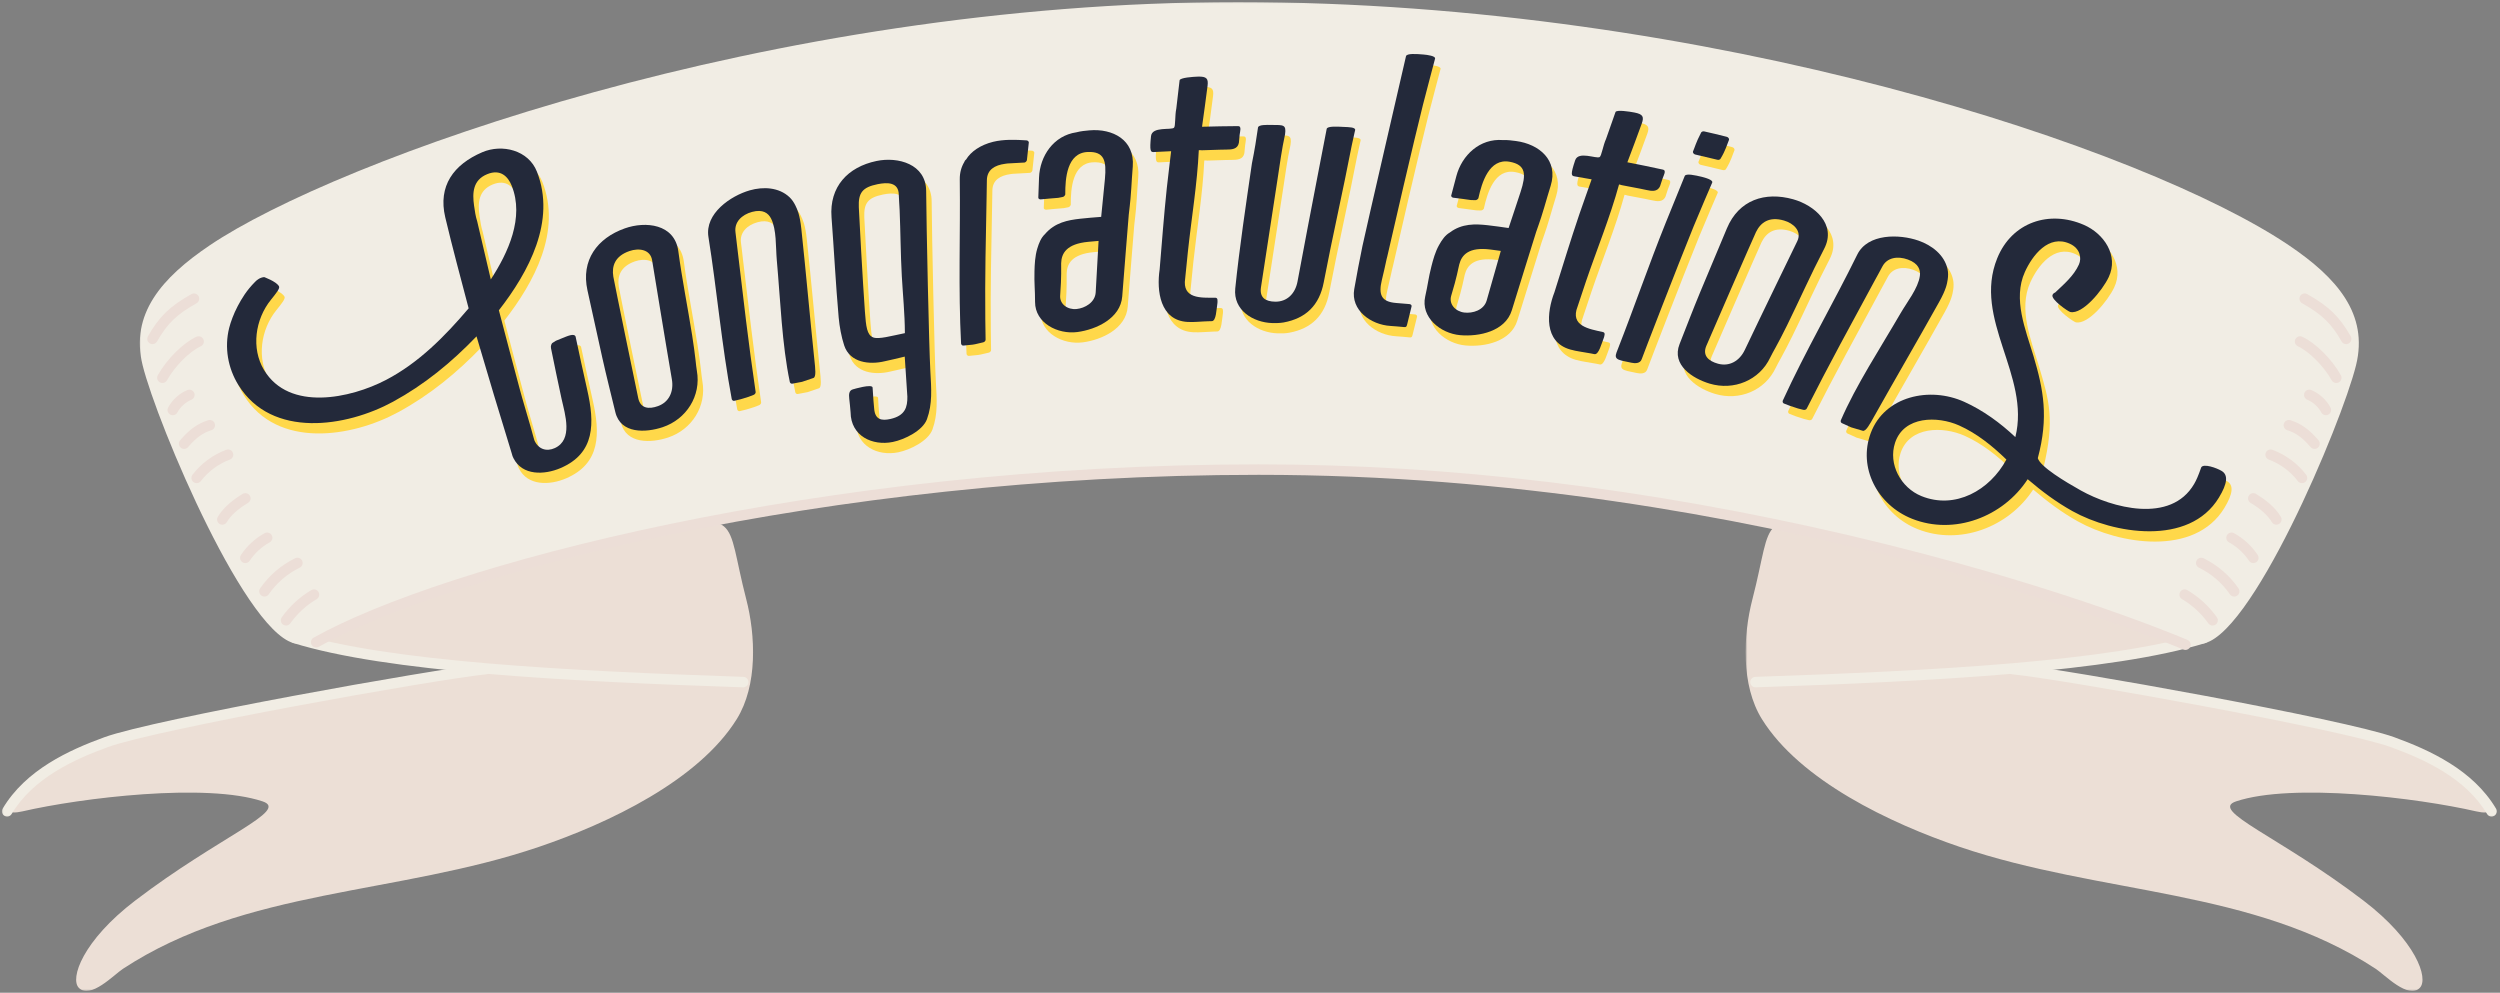 <svg width="1035" height="411" viewBox="0 0 1035 411" fill="none" xmlns="http://www.w3.org/2000/svg">
<rect x="0" y="0" width="1035" height="411" fill="#808080" stroke="none"/>
<mask id="mask0_1694_670" style="mask-type:luminance" maskUnits="userSpaceOnUse" x="2" y="215" width="310" height="196">
<path d="M2.848 215.854H311.999V410.25H2.848V215.854Z" fill="white"/>
</mask>
<g mask="url(#mask0_1694_670)">
<path d="M266.278 219.974C237.898 225.547 163.752 246.99 122.033 265.823C119.174 267.11 196.32 277.089 192.653 277.557C178.049 279.391 144.393 287.099 125.851 289.557C77.361 295.985 35.382 307.412 17.59 319.578C6.783 326.958 -3.404 338.839 9.304 335.906C33.674 330.287 85.471 323.995 108.716 331.771C120.007 335.542 90.939 346.151 55.992 372.823C34.205 389.453 28.872 405.13 32.637 408.969C37.424 413.839 47.215 403.511 50.851 401.12C101.617 367.771 164.325 370.557 223.075 350.62C251.971 340.823 289.179 323.125 304.997 297.745C313.736 283.719 312.83 263.068 308.934 248.031C299.96 213.458 307.731 211.844 266.278 219.974Z" fill="#ECDFD6"/>
</g>
<mask id="mask1_1694_670" style="mask-type:luminance" maskUnits="userSpaceOnUse" x="722" y="215" width="310" height="196">
<path d="M722.668 215.854H1031.6V410.25H722.668V215.854Z" fill="white"/>
</mask>
<g mask="url(#mask1_1694_670)">
<path d="M768.164 219.974C796.545 225.547 870.696 246.99 912.414 265.823C915.268 267.11 838.128 277.089 841.789 277.557C856.399 279.391 890.055 287.099 908.597 289.557C957.086 295.985 999.065 307.412 1016.86 319.578C1027.66 326.958 1037.85 338.839 1025.13 335.906C1000.77 330.287 948.977 323.995 925.727 331.771C914.44 335.542 943.503 346.151 978.456 372.823C1000.24 389.453 1005.58 405.13 1001.8 408.969C997.024 413.839 987.232 403.511 983.591 401.12C932.831 367.771 870.123 370.557 811.367 350.62C782.472 340.823 745.268 323.125 729.451 297.745C720.711 283.719 721.612 263.068 725.513 248.031C734.487 213.458 726.716 211.844 768.164 219.974Z" fill="#ECDFD6"/>
</g>
<path d="M726.766 284.557C725.599 284.557 724.635 283.63 724.599 282.458C724.557 281.26 725.5 280.26 726.698 280.219C800.448 277.74 873.927 273.833 911.776 262.068C912.922 261.714 914.13 262.349 914.484 263.495C914.839 264.646 914.203 265.854 913.057 266.208C874.719 278.12 800.901 282.068 726.839 284.557C726.818 284.557 726.792 284.557 726.766 284.557Z" fill="#F1EDE4"/>
<mask id="mask2_1694_670" style="mask-type:luminance" maskUnits="userSpaceOnUse" x="830" y="274" width="205" height="65">
<path d="M830.668 274.667H1034.07V338.667H830.668V274.667Z" fill="white"/>
</mask>
<g mask="url(#mask2_1694_670)">
<path d="M1031.5 338.062C1030.76 338.062 1030.04 337.682 1029.64 336.995C1020.78 322.088 1003.65 314.344 989.715 309.276C969.643 301.958 855.049 281.417 833.116 279.161C831.929 279.042 831.059 277.974 831.179 276.786C831.299 275.594 832.372 274.724 833.559 274.849C855.606 277.109 970.939 297.818 991.2 305.198C1005.81 310.516 1023.81 318.687 1033.36 334.781C1033.97 335.807 1033.63 337.141 1032.6 337.755C1032.25 337.958 1031.87 338.062 1031.5 338.062Z" fill="#F1EDE4"/>
</g>
<mask id="mask3_1694_670" style="mask-type:luminance" maskUnits="userSpaceOnUse" x="57" y="0" width="921" height="267">
<path d="M57.332 0.62H977.332V266.667H57.332V0.62Z" fill="white"/>
</mask>
<g mask="url(#mask3_1694_670)">
<path d="M975.4 151.214C969.405 175.495 931.228 266.026 910.973 266.557C900.614 266.833 881.176 252.094 782.624 229.25C644.015 197.12 613.942 193.198 506.78 193.641C410.484 194.047 354.874 202.443 251.556 226.391C152.999 249.234 133.838 266.833 123.473 266.557C103.208 266.026 65.041 175.495 59.046 151.214C53.806 130.016 66.963 114.964 86.859 101.547C138.666 66.62 317.812 0.859 512.51 0.859C708.791 0.859 888.588 61.776 947.593 101.547C967.484 114.964 980.635 130.016 975.4 151.214Z" fill="#F1EDE4"/>
</g>
<path d="M971.316 142.468C970.556 142.468 969.832 142.073 969.426 141.37C965.16 133.896 961.332 130.198 953.072 125.547C952.03 124.953 951.66 123.63 952.249 122.588C952.827 121.547 954.155 121.177 955.191 121.765C964.15 126.802 968.525 131.041 973.197 139.224C973.785 140.255 973.431 141.588 972.389 142.177C972.051 142.375 971.681 142.468 971.316 142.468Z" fill="#ECDED7"/>
<path d="M967.226 158.563C966.47 158.563 965.736 158.167 965.33 157.459C962.054 151.604 956.038 145.547 951.314 143.36C950.236 142.849 949.757 141.563 950.257 140.474C950.767 139.391 952.049 138.917 953.137 139.417C958.668 141.985 965.387 148.677 969.116 155.334C969.7 156.38 969.325 157.698 968.283 158.287C967.944 158.474 967.585 158.563 967.226 158.563Z" fill="#ECDED7"/>
<path d="M953.032 200.026C952.381 200.026 951.735 199.74 951.308 199.183C948.266 195.183 943.995 192.016 939.282 190.271C938.162 189.86 937.589 188.61 938 187.49C938.417 186.365 939.662 185.792 940.782 186.214C946.256 188.24 951.219 191.907 954.75 196.547C955.48 197.5 955.303 198.86 954.349 199.584C953.954 199.881 953.495 200.026 953.032 200.026Z" fill="#ECDED7"/>
<path d="M942.41 217.234C941.67 217.234 940.936 216.849 940.54 216.156C938.957 213.447 935.925 210.692 931.743 208.192C930.717 207.578 930.389 206.244 931.009 205.213C931.623 204.187 932.957 203.854 933.977 204.468C937.321 206.479 941.821 209.76 944.285 213.974C944.878 215.005 944.535 216.333 943.498 216.937C943.154 217.14 942.785 217.234 942.41 217.234Z" fill="#ECDED7"/>
<path d="M932.884 233.12C932.181 233.12 931.493 232.781 931.076 232.151C928.983 228.995 926.118 226.37 922.806 224.541C921.753 223.968 921.373 222.646 921.946 221.593C922.519 220.547 923.842 220.166 924.894 220.739C928.821 222.896 932.212 226.015 934.691 229.75C935.352 230.745 935.076 232.093 934.082 232.755C933.712 233.005 933.295 233.12 932.884 233.12Z" fill="#ECDED7"/>
<path d="M924.973 246.985C924.291 246.985 923.609 246.662 923.182 246.047C919.932 241.339 915.499 237.521 910.359 235.011C909.281 234.485 908.838 233.182 909.359 232.11C909.895 231.037 911.182 230.594 912.265 231.115C918.067 233.953 923.077 238.261 926.749 243.583C927.437 244.568 927.187 245.917 926.202 246.594C925.827 246.865 925.395 246.985 924.973 246.985Z" fill="#ECDED7"/>
<path d="M916.022 258.984C915.34 258.984 914.673 258.667 914.246 258.063C911.386 254.016 907.621 250.552 903.35 248.042C902.319 247.438 901.98 246.104 902.584 245.068C903.189 244.037 904.511 243.698 905.548 244.302C910.345 247.12 914.574 251.016 917.787 255.557C918.48 256.547 918.246 257.896 917.272 258.589C916.892 258.854 916.454 258.984 916.022 258.984Z" fill="#ECDED7"/>
<path d="M962.925 171.901C962.16 171.901 961.405 171.49 961.019 170.766C959.738 168.406 957.67 166.531 955.201 165.484C954.097 165.016 953.582 163.745 954.045 162.641C954.514 161.536 955.79 161.026 956.889 161.484C960.259 162.917 963.076 165.474 964.826 168.698C965.394 169.755 965.004 171.073 963.957 171.635C963.623 171.813 963.269 171.901 962.925 171.901Z" fill="#ECDED7"/>
<path d="M958.228 185.849C957.614 185.849 957.009 185.599 956.582 185.099C953.233 181.198 950.536 179.235 946.942 178.115C945.801 177.756 945.166 176.537 945.52 175.401C945.884 174.25 947.093 173.615 948.239 173.969C952.629 175.344 955.994 177.75 959.869 182.271C960.65 183.183 960.546 184.547 959.635 185.334C959.228 185.677 958.728 185.849 958.228 185.849Z" fill="#ECDED7"/>
<path d="M205.462 119.959C212.655 108.917 219.415 94.318 214.113 81.146C212.613 77.427 209.519 74.105 203.978 76.37C198.061 78.792 197.759 84.021 198.53 89.448C198.848 91.605 199.176 93.907 199.821 95.901C201.67 103.927 203.551 111.948 205.462 119.959ZM245.342 165.485C248.514 179.396 248.754 191.896 234.285 198.073C227.639 200.917 218.509 201.271 214.837 193.948C214.556 193.391 214.29 192.787 214.176 192.125C209.191 175.959 204.316 159.761 199.556 143.526C189.124 154.381 177.973 163.511 164.962 170.594C145.733 181.084 114.79 185.995 100.967 163.672C96.608 156.641 95.113 148.073 97.155 140.016C97.769 137.578 99.019 134.146 100.676 131.026C102.4 127.766 104.332 124.537 107.894 120.943C108.342 120.5 108.79 120.063 109.504 119.667C110.202 119.271 110.993 119.011 111.691 118.995C111.431 118.953 116.597 120.698 117.78 122.797C118.259 123.641 116.629 125.657 114.467 128.339C107.894 136.464 106.176 148.495 111.603 157.49C122.009 174.74 147.467 169.198 162.092 161.558C175.67 154.469 186.478 143.485 196.29 131.922C192.988 119.386 189.608 106.865 186.613 94.256C183.53 81.245 190.066 72.381 201.931 67.292C210.15 63.771 221.061 66.412 224.556 75.344C232.561 95.771 221.181 116.823 208.806 132.724C211.618 143.558 214.514 154.381 217.4 165.193C218.832 170.552 220.478 175.782 221.946 180.98C223.337 185.907 223.4 186.334 223.53 186.625C225.186 190.297 228.556 191.323 231.946 189.782C239.598 186.287 236.207 175.844 234.78 169.464C233.212 162.48 231.858 155.448 230.389 148.438C230.186 147.474 230.608 146.605 230.879 146.313L232.446 145.328L234.801 144.365C237.327 143.349 239.967 142.131 240.571 143.625C242.129 150.917 243.681 158.214 245.342 165.485Z" fill="#FFD84A"/>
<path d="M262.861 108.208C256.861 110.291 255.481 114.385 256.189 118.77C256.611 121.354 266.044 167.052 266.528 169.213C267.445 173.333 270.82 173.791 274.695 172.395C279.21 170.755 281.32 166.442 280.429 161.291C277.913 146.75 272.627 114.239 272.247 111.984C271.491 107.479 266.747 106.859 262.861 108.208ZM283.101 108.255C284.658 119.89 286.976 131.401 288.804 142.994C290.226 152.036 290.382 155.536 290.773 157.781C292.637 168.182 286.419 177.843 276.611 181.125C269.663 183.442 259.226 183.974 257.028 174.901C255.231 167.437 253.32 159.958 251.637 152.448C249.564 143.125 247.533 133.786 245.476 124.453C242.747 112.02 249.491 102.88 260.945 98.817C269.486 95.77 281.575 96.911 283.101 108.255Z" fill="#FFD84A"/>
<path d="M295.557 102.37C294.01 92.688 304.723 85.354 312.682 83.068C318.202 81.495 324.739 81.74 329.161 85.943C330.145 86.875 330.968 88.115 331.557 89.328C332.369 91 333.38 93.042 334.015 99.011C335.952 117.026 337.583 135.677 339.421 153.162C339.801 156.797 340.281 160.427 338.973 160.776C338.14 161.058 335.348 162.005 334.322 162.349C332.723 162.651 331.926 162.802 330.327 163.11C329.838 163.24 329.343 162.844 329.255 162.401C326.01 146.969 325.359 128.526 323.864 111.938C323.374 106.542 323.822 99.339 321.484 94.729C320.354 92.511 318.104 90.781 313.619 92C309.307 93.183 306.202 96.25 306.76 100.438C307.119 103.089 307.234 104.422 307.551 107.084C309.906 126.891 312.171 146.75 315.104 166.495C315.239 166.953 314.729 167.61 314.244 167.761L312.187 168.552C310.895 168.948 310.255 169.141 308.952 169.547C307.906 169.802 307.369 169.933 306.322 170.198C305.838 170.354 305.369 169.99 305.218 169.532C301.046 147.276 299.051 124.13 295.557 102.37Z" fill="#FFD84A"/>
<path d="M374.707 91.219C374.598 88.62 374.452 87.318 374.363 84.719C374.202 79.646 369.603 79.719 365.598 80.526C359.233 81.813 357.592 84.146 357.822 90.037C357.915 92.656 359.457 121.104 360.353 133.359C360.796 139.37 361.155 142.984 363.816 143.979C366.061 144.818 371.207 143.349 376.895 142.188C376.874 134.328 376.056 126.458 375.624 118.615C375.113 109.5 375.103 100.344 374.707 91.219ZM349.483 135.708C348.264 121.896 347.566 108.037 346.525 94.198C345.572 81.568 353.275 73.406 365.139 70.927C374.056 69.057 385.629 72.177 385.702 83.297C385.806 97.781 386.869 147.745 387.436 157.844C387.848 165.297 388.353 171.469 386.025 177.828C384.306 182.521 376.832 186.25 371.863 187.255C363.41 188.948 354.514 184.76 354.405 174.969C354.259 173.01 354.077 171.271 353.858 169.297C353.671 167.599 353.697 165.854 355.478 165.417L355.962 165.307C355.478 165.417 363.322 163.083 363.525 164.693C363.816 170.412 363.983 170.766 364.165 173.307C364.494 178.188 367.384 178.51 370.879 177.734C377.082 176.354 377.978 172.734 377.921 168.464C377.467 161.844 377.249 158.531 376.832 151.912C374.384 152.573 370.697 153.307 368.619 153.813C362.301 155.359 354.134 154.5 351.759 147.26C350.613 143.771 349.816 139.432 349.483 135.708Z" fill="#FFD84A"/>
<path d="M399.621 78.526C399.59 75.771 400.283 73.365 401.47 71.396C401.606 71.047 401.736 70.698 402.236 70.297C404.184 67.068 408.111 64.297 413.413 62.99C417.803 61.907 422.751 62.084 427.121 62.375C427.678 62.308 428.319 62.881 428.189 63.386C427.871 66.276 427.72 67.719 427.413 70.62C427.283 71.12 426.616 71.683 426.225 71.573C423.486 71.709 422.111 71.782 419.366 71.954L418.449 72.063C414.048 72.646 410.934 74.552 410.845 78.797C410.783 81.48 410.783 82.818 410.725 85.495C410.397 102.516 410.017 119.537 410.194 136.568C410.225 139.886 410.257 141.547 410.303 144.87C410.387 145.344 409.798 145.927 409.298 146.006C408.444 146.198 408.012 146.297 407.158 146.506C405.522 146.917 404.861 147.032 401.158 147.339C400.658 147.422 400.241 147 400.152 146.532C398.97 123.875 399.902 101.209 399.621 78.526Z" fill="#FFD84A"/>
<path d="M457.088 104C455.396 104.156 454.557 104.224 452.864 104.38C443.718 105.214 441.703 109.24 441.599 113.271C441.531 115.693 441.807 118.011 441.187 126.61C440.927 130.188 444.26 132.584 447.989 132.209C451.375 131.86 455.63 129.531 455.896 125.292C456.333 118.203 456.672 111.099 457.088 104ZM471.245 73.209C470.948 76.906 470.859 78.761 470.614 82.459C470.177 89.11 469.75 91.073 469.583 93.188C469.333 96.297 467.526 118.365 466.88 126.979C466.192 136.073 456.114 140.703 448.312 141.729C440.192 142.802 430.776 138.011 430.791 129.292C430.802 124.073 430.406 121.724 430.552 116.495C430.63 113.625 430.776 110.339 431.687 107.261C432.375 104.943 433.26 102.698 434.875 101.214C438.953 96.36 444.448 95.375 449.432 94.828C452.916 94.438 454.672 94.344 458.161 94.052C458.76 87.792 459.13 84.667 459.713 78.401C460.416 70.766 459.479 66.938 452.62 67.193C443.922 67.526 443.286 78.292 443.302 84.578L443.317 84.74C443.187 85.24 442.703 85.776 442.156 85.834L440.37 86.177C437.484 86.422 436.036 86.516 433.151 86.818C432.609 86.875 432.01 86.464 432.13 85.959L432.432 77.813C432.776 68.818 438.458 60.412 447.901 59.037C449.729 58.547 451.604 58.386 453.281 58.24C462.885 57.391 472.114 62.141 471.245 73.209Z" fill="#FFD84A"/>
<path d="M506.306 129.599C505.858 132.349 505.811 137.182 503.957 137.229L502.447 137.271C499.593 137.343 496.744 137.713 493.869 137.541C482.483 136.88 481.056 124.609 482.369 115.812C483.306 104.573 484.145 93.323 485.332 82.109C485.827 77.432 486.973 68.291 487.113 66.87C484.233 66.995 482.801 67.067 479.915 67.219C478.629 67.281 478.15 66.88 478.79 60.661C479.207 56.495 487.186 58.25 488.317 57.14C488.978 56.495 488.639 52.125 489.264 49.203C489.796 44.536 490.061 42.203 490.624 37.536C490.764 36.406 496.322 36.047 498.244 35.995C501.889 35.885 502.551 36.859 502.207 39.755C501.389 46.562 500.811 49.948 499.915 56.739C505.9 56.578 508.895 56.526 514.884 56.468C516.384 56.463 515.639 58.724 515.494 60.015C515.343 61.364 515.296 62.041 515.171 63.401C514.65 66.145 512.067 66.166 510.03 66.203C508.921 66.219 508.369 66.224 507.254 66.25C503.192 66.323 499.129 66.599 499.124 66.437L498.572 66.453C497.926 80.5 495.54 94.547 494.046 108.515C493.577 112.916 493.379 115.12 492.942 119.521C491.608 128.062 499.452 127.547 505.4 127.521C506.593 127.521 506.29 128.958 506.306 129.599Z" fill="#FFD84A"/>
<path d="M547.805 76.859C549.04 70.458 550.316 64.062 551.509 57.651C551.748 56.364 556.227 56.703 558.665 56.817C560.722 56.916 563.571 56.906 563.29 58.177C563.206 58.562 563.154 58.75 563.066 59.13C563.04 59.614 562.41 61.838 561.884 64.552C558.248 83.458 553.915 102.224 550.305 121.135C548.498 130.625 542.956 136.057 533.706 137.755C532.191 138.036 530.477 138.062 528.993 138.01C521.071 137.786 512.733 132.677 513.67 123.677C515.436 106.583 518.071 89.14 520.571 71.916C521.634 66.76 522.529 61.104 523.081 57.093C523.259 55.807 526.826 55.979 528.696 55.995C533.561 56.036 534.878 55.75 534.279 59.927C532.941 66.041 532.118 72.239 531.18 78.416C529.17 91.562 524.608 121.125 524.3 123.323C523.717 127.5 526.17 129.119 530.253 129.172C535.024 129.224 538.498 125.922 539.451 120.786C542.17 106.14 544.972 91.5 547.805 76.859Z" fill="#FFD84A"/>
<path d="M596.391 28.547C596.157 29.438 592.803 42.026 591.376 47.678C587.959 61.162 578.261 102.985 576.631 110.355C576.173 111.933 575.959 113.594 574.397 120.047C572.87 126.313 574.115 129.204 580.245 129.704C582.495 129.881 583.62 129.98 585.87 130.172C586.381 130.219 586.844 130.745 586.636 131.214C585.902 134.183 585.563 135.688 584.803 138.651C584.563 139.605 584.376 139.75 583.537 139.678C581.318 139.48 580.204 139.355 577.985 139.214C569.756 138.73 561.402 132.657 562.928 123.995C563.943 118.172 565.089 112.053 566.334 106.115C567.584 100.115 583.818 29.907 584.355 27.552C584.641 26.276 588.719 26.594 591.631 26.844C593.188 26.974 596.673 27.443 596.391 28.547Z" fill="#FFD84A"/>
<path d="M623.61 108.141C621.923 107.917 621.079 107.802 619.391 107.584C610.24 106.391 607.381 109.881 606.397 113.787C605.808 116.136 605.568 118.454 603.074 126.709C602.032 130.141 604.777 133.214 608.506 133.667C611.902 134.073 616.584 132.73 617.766 128.662C619.751 121.829 621.652 114.985 623.61 108.141ZM644.235 81.214C643.136 84.75 642.647 86.542 641.594 90.094C639.709 96.49 638.86 98.308 638.23 100.334C637.303 103.313 630.693 124.454 628.167 132.714C625.49 141.454 614.589 143.74 606.73 143.026C598.579 142.292 590.381 135.573 592.308 127.047C593.464 121.959 593.594 119.579 594.881 114.506C595.594 111.73 596.459 108.552 598.016 105.75C599.199 103.646 600.563 101.641 602.469 100.542C607.522 96.709 613.11 96.959 618.115 97.511C621.615 97.896 623.36 98.188 626.844 98.672C628.808 92.693 629.85 89.724 631.792 83.75C634.157 76.443 634.079 72.5 627.298 71.25C618.719 69.657 615.725 80.011 614.355 86.172L614.339 86.334C614.105 86.787 613.506 87.204 612.969 87.141L611.141 87.084C608.256 86.688 606.818 86.464 603.928 86.12C603.386 86.058 602.897 85.526 603.12 85.063L605.204 77.183C607.522 68.464 614.943 61.516 624.464 62.261C626.37 62.183 628.235 62.438 629.912 62.657C639.464 63.933 647.537 70.568 644.235 81.214Z" fill="#FFD84A"/>
<path d="M666.322 143.953C665.28 146.541 664.171 151.245 662.343 150.885L660.843 150.583C658.015 150.026 655.145 149.76 652.353 148.969C641.353 145.823 642.588 133.562 645.817 125.229C649.202 114.463 652.499 103.677 656.114 92.995C657.619 88.536 660.754 79.87 661.213 78.515C658.353 78.005 656.926 77.755 654.062 77.271C652.78 77.052 652.4 76.562 654.395 70.625C655.723 66.651 663.166 70.135 664.52 69.291C665.312 68.802 665.942 64.474 667.192 61.75C668.739 57.318 669.51 55.099 671.088 50.672C671.478 49.599 677.01 50.479 678.905 50.849C682.515 51.552 682.952 52.646 681.973 55.396C679.681 61.859 678.369 65.021 676.004 71.458C681.916 72.62 684.869 73.234 690.78 74.5C692.254 74.823 691.03 76.859 690.598 78.094C690.155 79.38 689.963 80.031 689.541 81.328C688.431 83.885 685.879 83.344 683.879 82.916L681.145 82.349C677.124 81.526 673.072 80.896 673.109 80.745L672.556 80.64C668.843 94.203 663.416 107.385 658.895 120.682C657.468 124.875 656.78 126.974 655.395 131.172C652.207 139.239 660.082 140.458 665.885 141.734C667.062 141.995 666.442 143.323 666.322 143.953Z" fill="#FFD84A"/>
<path d="M714.689 69.76C714.575 70.24 713.913 70.568 713.361 70.432C709.637 69.526 707.783 69.083 704.064 68.229C703.507 68.099 703.043 67.5 703.153 67.026C703.95 65.224 704.361 63.333 706.434 59.354C706.538 58.875 707.215 58.536 707.783 58.667C710.793 59.37 714.085 60.078 717.189 60.922C717.731 61.068 718.2 61.672 718.085 62.141C717.153 64.401 716.627 66.589 714.689 69.76ZM691.877 96.521C694.095 91 698.872 79.406 699.747 77.162C700.215 75.938 704.069 76.828 706.83 77.484C708.309 77.828 711.575 78.792 711.132 79.839C710.778 80.688 705.595 92.672 703.418 98.031C696.502 115.078 682.382 151.625 681.96 152.927C681.314 154.922 678.95 154.719 677.622 154.427C674.642 153.766 672.424 153.526 671.585 152.62C670.809 151.781 671.351 150.599 672.012 148.922C678.83 131.526 684.898 113.859 691.877 96.521Z" fill="#FFD84A"/>
<path d="M740.823 95.562C734.693 93.791 731.198 96.344 729.255 100.343C728.115 102.698 709.516 145.489 708.662 147.531C707.047 151.432 709.542 153.76 713.526 154.838C718.183 156.114 722.412 153.807 724.646 149.083C730.964 135.75 745.375 106.13 746.37 104.062C748.339 99.948 744.787 96.698 740.823 95.562ZM757.464 107.297C752.031 117.703 747.287 128.453 742.11 138.974C738.058 147.187 736.162 150.125 735.193 152.192C730.709 161.802 719.979 166.057 710.073 163.083C703.063 160.984 694.177 155.411 697.615 146.708C700.438 139.573 703.183 132.349 706.136 125.255C709.797 116.427 713.511 107.62 717.209 98.807C722.136 87.036 732.948 83.5 744.667 86.776C753.396 89.213 762.781 97.104 757.464 107.297Z" fill="#FFD84A"/>
<path d="M771.167 109.708C775.521 100.828 788.677 101.151 796.526 103.885C802.005 105.792 807.318 109.776 808.573 115.812C808.859 117.156 808.833 118.646 808.625 119.979C808.333 121.823 807.984 124.073 805.063 129.318C796.24 145.141 786.787 161.318 778.193 176.651C776.412 179.833 774.698 183.078 773.417 182.604C772.552 182.354 769.682 181.495 768.63 181.182C767.13 180.495 766.375 180.156 764.865 179.479C764.38 179.297 764.203 178.687 764.38 178.276C770.599 163.812 780.75 148.349 789.109 133.948C791.823 129.276 796.38 123.641 797.099 118.521C797.448 116.047 796.578 113.328 792.135 111.719C787.87 110.172 783.521 110.88 781.568 114.62C780.323 116.995 779.646 118.146 778.37 120.505C768.865 138.052 759.266 155.573 750.266 173.396C750.12 173.859 749.313 174.099 748.828 173.937L746.667 173.391C745.37 172.958 744.714 172.75 743.417 172.333C742.391 171.927 741.88 171.734 740.859 171.339C740.375 171.177 740.188 170.62 740.333 170.151C749.75 149.557 761.458 129.5 771.167 109.708Z" fill="#FFD84A"/>
<path d="M832.922 194.521C827.12 188.885 820.713 183.692 813.312 180.396C804.458 176.448 790.515 176.401 786.828 187.583C783.906 196.453 789.255 206.224 797.729 209.651C811.76 215.343 826.083 207.213 832.922 194.521ZM920.916 210.26C908.573 230.614 877.109 225.271 860.276 215.88C853.547 212.125 847.745 207.781 841.734 202.666C831.588 218.271 811.349 225.958 793.937 219.067C779.495 213.359 771.401 197.823 776.776 183.521C782.495 168.276 801.104 164.135 815.505 170.64C823.255 174.146 830.38 179.333 836.63 185.224C843 159.76 818.88 136.427 829.13 111.187C835.187 96.239 850.687 91.135 865.026 97.38C873.26 100.963 879.536 110.026 875.265 119.026C872.661 124.526 864.474 134.5 859.385 133.442C858.515 133.255 851.182 128.255 852.036 126.333C852.229 125.901 852.599 125.536 853.083 125.401C856.734 121.916 860.838 118.484 862.948 113.781C864.13 111.14 863.495 107.14 859.208 105.187C850.432 101.172 843.692 109.974 840.562 116.88C835.495 128.078 840.927 140.88 844.114 151.588C848.307 165.677 850.833 173.656 845.927 193.953C847 197.541 857.177 203.651 863.729 207.317C876.51 214.463 900.969 221.271 910.651 204.614C911.541 203.088 912.291 201.458 913.599 197.744C914.573 196.073 919.979 197.984 922.073 199.26C924.812 200.916 924.416 204.468 920.916 210.26Z" fill="#FFD84A"/>
<path d="M203.188 115.682C210.386 104.645 217.141 90.046 211.839 76.875C210.339 73.156 207.25 69.833 201.704 72.104C195.797 74.52 195.49 79.75 196.266 85.177C196.573 87.333 196.902 89.635 197.558 91.635C199.396 99.656 201.277 107.671 203.188 115.682ZM243.068 161.213C246.24 175.13 246.49 187.625 232.021 193.802C225.365 196.645 216.235 197 212.568 189.682C212.292 189.119 212.027 188.51 211.907 187.859C206.917 171.692 202.042 155.494 197.282 139.255C186.849 150.109 175.698 159.239 162.698 166.323C143.459 176.812 112.521 181.724 98.693 159.401C94.334 152.369 92.849 143.802 94.881 135.75C95.495 133.302 96.756 129.875 98.401 126.755C100.136 123.494 102.058 120.265 105.62 116.671C106.068 116.224 106.516 115.791 107.23 115.395C107.938 115 108.719 114.75 109.417 114.724C109.157 114.682 114.323 116.427 115.506 118.526C115.985 119.375 114.355 121.385 112.193 124.067C105.62 132.187 103.902 144.224 109.329 153.218C119.735 170.463 145.193 164.927 159.818 157.286C173.396 150.198 184.204 139.213 194.016 127.651C190.724 115.109 187.334 102.593 184.339 89.984C181.256 76.974 187.792 68.109 199.662 63.02C207.875 59.5 218.787 62.14 222.287 71.078C230.292 91.5 218.907 112.552 206.537 128.458C209.355 139.296 212.245 150.109 215.131 160.927C216.558 166.281 218.214 171.505 219.672 176.708C221.063 181.635 221.125 182.062 221.256 182.354C222.912 186.026 226.282 187.052 229.683 185.51C237.323 182.02 233.933 171.573 232.506 165.203C230.938 158.208 229.584 151.171 228.115 144.166C227.912 143.203 228.334 142.333 228.61 142.041L230.172 141.057L232.532 140.093C235.053 139.078 237.704 137.859 238.297 139.354C239.855 146.645 241.407 153.942 243.068 161.213Z" fill="#23293A"/>
<path d="M260.59 103.937C254.585 106.021 253.204 110.115 253.913 114.505C254.34 117.083 263.767 162.776 264.251 164.943C265.173 169.062 268.543 169.531 272.418 168.125C276.934 166.484 279.043 162.172 278.152 157.021C275.637 142.479 270.35 109.969 269.97 107.713C269.215 103.208 264.47 102.594 260.59 103.937ZM280.824 103.995C282.381 115.62 284.699 127.135 286.533 138.724C287.96 147.766 288.105 151.266 288.501 153.51C290.361 163.906 284.142 173.573 274.34 176.854C267.397 179.172 256.949 179.713 254.751 170.625C252.954 163.167 251.043 155.687 249.371 148.177C247.288 138.854 245.256 129.516 243.204 120.182C240.47 107.745 247.215 98.615 258.668 94.547C267.22 91.51 279.298 92.641 280.824 103.995Z" fill="#23293A"/>
<path d="M293.293 98.099C291.736 88.417 302.449 81.084 310.418 78.797C315.928 77.224 322.465 77.474 326.887 81.672C327.871 82.605 328.694 83.844 329.288 85.058C330.095 86.735 331.105 88.771 331.751 94.74C333.678 112.756 335.309 131.407 337.147 148.896C337.527 152.521 338.006 156.157 336.699 156.506C335.866 156.787 333.085 157.729 332.048 158.078C330.449 158.375 329.652 158.532 328.053 158.839C327.569 158.974 327.069 158.573 326.98 158.125C323.736 142.703 323.085 124.25 321.59 107.667C321.105 102.282 321.559 95.078 319.21 90.459C318.079 88.24 315.84 86.511 311.345 87.73C307.033 88.906 303.928 91.985 304.491 96.167C304.845 98.818 304.96 100.157 305.277 102.813C307.631 122.631 309.897 142.479 312.829 162.219C312.965 162.683 312.465 163.334 311.975 163.49L309.913 164.282C308.626 164.677 307.98 164.87 306.678 165.271C305.631 165.532 305.105 165.662 304.048 165.927C303.564 166.078 303.095 165.719 302.949 165.256C298.777 143.011 296.777 119.86 293.293 98.099Z" fill="#23293A"/>
<path d="M372.444 86.948C372.329 84.344 372.178 83.047 372.09 80.448C371.928 75.375 367.329 75.448 363.324 76.255C356.97 77.536 355.319 79.88 355.548 85.776C355.642 88.385 357.184 116.833 358.079 129.088C358.527 135.099 358.882 138.713 361.543 139.708C363.788 140.547 368.934 139.078 374.621 137.922C374.6 130.057 373.793 122.187 373.35 114.344C372.84 105.229 372.829 96.073 372.444 86.948ZM347.21 131.437C345.991 117.625 345.293 103.766 344.251 89.932C343.298 77.297 351.007 69.13 362.866 66.651C371.783 64.786 383.355 67.911 383.428 79.026C383.533 93.51 384.595 143.469 385.163 153.573C385.574 161.026 386.079 167.193 383.757 173.557C382.033 178.25 374.559 181.979 369.59 182.979C361.142 184.687 352.241 180.484 352.142 170.698C351.996 168.745 351.803 167 351.585 165.021C351.397 163.328 351.423 161.583 353.21 161.156L353.689 161.036C353.21 161.156 361.048 158.812 361.251 160.422C361.553 166.135 361.72 166.495 361.892 169.036C362.23 173.911 365.111 174.234 368.611 173.463C374.819 172.078 375.704 168.463 375.647 164.198C375.194 157.578 374.98 154.26 374.559 147.635C372.116 148.302 368.428 149.036 366.35 149.542C360.027 151.083 351.866 150.24 349.486 142.984C348.34 139.5 347.543 135.161 347.21 131.437Z" fill="#23293A"/>
<path d="M397.344 74.26C397.313 71.5 398.006 69.099 399.193 67.12C399.328 66.776 399.459 66.427 399.969 66.026C401.907 62.802 405.834 60.026 411.136 58.714C415.532 57.636 420.474 57.813 424.844 58.104C425.412 58.036 426.042 58.609 425.917 59.109C425.594 62 425.443 63.448 425.136 66.349C425.006 66.849 424.339 67.412 423.948 67.302C421.209 67.438 419.834 67.51 417.089 67.677L416.177 67.802C411.771 68.375 408.657 70.281 408.568 74.537C408.506 77.208 408.506 78.547 408.459 81.219C408.125 98.245 407.74 115.266 407.917 132.297C407.948 135.615 407.98 137.276 408.037 140.594C408.11 141.073 407.521 141.656 407.021 141.734C406.167 141.927 405.74 142.026 404.881 142.234C403.245 142.646 402.589 142.76 398.881 143.068C398.386 143.156 397.969 142.734 397.886 142.26C396.693 119.599 397.631 96.932 397.344 74.26Z" fill="#23293A"/>
<path d="M454.811 99.735C453.129 99.881 452.28 99.954 450.592 100.11C441.441 100.948 439.426 104.969 439.321 109C439.264 111.428 439.53 113.74 438.91 122.339C438.649 125.917 441.983 128.313 445.712 127.933C449.103 127.594 453.363 125.261 453.618 121.032C454.056 113.933 454.399 106.834 454.811 99.735ZM468.967 68.938C468.67 72.636 468.582 74.485 468.337 78.183C467.899 84.839 467.483 86.802 467.306 88.917C467.056 92.026 465.248 114.094 464.603 122.709C463.915 131.803 453.837 136.428 446.035 137.464C437.915 138.532 428.509 133.74 428.514 125.021C428.524 119.803 428.129 117.454 428.274 112.219C428.353 109.355 428.509 106.068 429.41 103C430.097 100.672 430.993 98.427 432.597 96.943C436.681 92.099 442.176 91.115 447.155 90.558C450.644 90.167 452.394 90.073 455.889 89.782C456.483 83.521 456.853 80.396 457.436 74.131C458.139 66.49 457.202 62.667 450.342 62.922C441.644 63.256 441.009 74.016 441.024 80.308L441.04 80.469C440.91 80.969 440.426 81.506 439.884 81.563L438.103 81.907C435.212 82.151 433.759 82.245 430.873 82.547C430.332 82.605 429.733 82.188 429.863 81.688L430.16 73.542C430.498 64.547 436.191 56.141 445.629 54.776C447.462 54.282 449.337 54.12 451.004 53.969C460.608 53.12 469.847 57.875 468.967 68.938Z" fill="#23293A"/>
<path d="M504.033 125.333C503.59 128.078 503.538 132.916 501.689 132.958L500.173 133C497.319 133.067 494.47 133.448 491.595 133.281C480.22 132.609 478.783 120.338 480.095 111.541C481.033 100.302 481.871 89.052 483.059 77.838C483.553 73.161 484.699 64.02 484.85 62.599C481.97 62.718 480.527 62.791 477.647 62.948C476.355 63.01 475.876 62.614 476.517 56.39C476.934 52.224 484.913 53.974 486.043 52.87C486.704 52.224 486.366 47.854 486.991 44.932C487.522 40.265 487.788 37.932 488.35 33.265C488.496 32.135 494.059 31.776 495.97 31.718C499.616 31.614 500.277 32.583 499.934 35.484C499.116 42.297 498.538 45.677 497.642 52.474C503.626 52.312 506.621 52.255 512.611 52.208C514.111 52.192 513.366 54.453 513.22 55.745C513.069 57.093 513.027 57.781 512.897 59.13C512.376 61.875 509.793 61.895 507.762 61.927C506.652 61.948 506.095 61.953 504.986 61.979C500.918 62.052 496.855 62.323 496.855 62.161L496.303 62.182C495.658 76.229 493.267 90.281 491.783 104.25C491.303 108.646 491.105 110.849 490.668 115.255C489.335 123.791 497.189 123.281 503.126 123.25C504.324 123.25 504.017 124.687 504.033 125.333Z" fill="#23293A"/>
<path d="M545.531 72.599C546.765 66.188 548.041 59.792 549.244 53.38C549.473 52.094 553.952 52.432 556.39 52.547C558.447 52.646 561.296 52.635 561.025 53.901C560.937 54.292 560.88 54.474 560.791 54.865C560.765 55.339 560.135 57.568 559.609 60.281C555.973 79.188 551.64 97.953 548.031 116.865C546.223 126.354 540.682 131.786 531.442 133.49C529.916 133.766 528.208 133.786 526.728 133.75C518.796 133.516 510.468 128.401 511.395 119.406C513.166 102.313 515.796 84.87 518.296 67.646C519.359 62.484 520.255 56.833 520.807 52.823C520.984 51.536 524.551 51.708 526.421 51.724C531.296 51.766 532.603 51.479 532.005 55.661C530.666 61.766 529.843 67.969 528.906 74.146C526.9 87.292 522.333 116.854 522.025 119.052C521.442 123.229 523.895 124.849 527.978 124.896C532.749 124.953 536.228 121.661 537.176 116.526C539.906 101.87 542.697 87.229 545.531 72.599Z" fill="#23293A"/>
<path d="M594.116 24.276C593.892 25.167 590.527 37.761 589.1 43.407C585.683 56.891 575.986 98.714 574.355 106.084C573.897 107.657 573.694 109.323 572.121 115.776C570.595 122.047 571.84 124.933 577.97 125.433C580.22 125.61 581.345 125.709 583.595 125.901C584.111 125.948 584.579 126.474 584.371 126.943C583.626 129.922 583.288 131.417 582.538 134.386C582.298 135.334 582.1 135.474 581.262 135.407C579.043 135.209 577.939 135.084 575.71 134.943C567.48 134.459 559.137 128.386 560.652 119.724C561.673 113.901 562.819 107.787 564.058 101.844C565.308 95.844 581.543 25.631 582.079 23.282C582.371 22.016 586.444 22.323 589.366 22.573C590.923 22.703 594.407 23.172 594.116 24.276Z" fill="#23293A"/>
<path d="M621.334 103.88C619.647 103.646 618.803 103.531 617.115 103.312C607.97 102.12 605.105 105.609 604.121 109.515C603.532 111.864 603.292 114.192 600.798 122.437C599.756 125.875 602.501 128.942 606.235 129.396C609.626 129.802 614.313 128.469 615.49 124.39C617.48 117.557 619.376 110.708 621.334 103.88ZM641.97 76.942C640.871 80.484 640.371 82.271 639.324 85.823C637.433 92.219 636.595 94.036 635.954 96.062C635.027 99.041 628.417 120.182 625.897 128.442C623.225 137.182 612.313 139.463 604.464 138.755C596.303 138.021 588.115 131.302 590.032 122.776C591.188 117.687 591.318 115.307 592.61 110.245C593.318 107.458 594.183 104.281 595.746 101.489C596.923 99.375 598.287 97.37 600.193 96.281C605.246 92.442 610.845 92.687 615.839 93.234C619.339 93.625 621.084 93.916 624.568 94.401C626.532 88.422 627.579 85.458 629.516 79.474C631.891 72.177 631.803 68.234 625.022 66.974C616.454 65.385 613.449 75.739 612.089 81.901L612.063 82.062C611.829 82.51 611.23 82.932 610.693 82.87L608.865 82.812C605.985 82.416 604.542 82.187 601.652 81.849C601.115 81.786 600.621 81.255 600.845 80.791L602.928 72.911C605.246 64.192 612.667 57.245 622.188 57.989C624.095 57.906 625.964 58.166 627.636 58.385C637.193 59.661 645.266 66.297 641.97 76.942Z" fill="#23293A"/>
<path d="M664.048 139.682C663.006 142.266 661.902 146.974 660.068 146.61L658.574 146.313C655.74 145.755 652.87 145.5 650.079 144.698C639.079 141.547 640.313 129.292 643.548 120.958C646.933 110.203 650.225 99.406 653.844 88.724C655.355 84.266 658.48 75.609 658.938 74.245C656.079 73.734 654.652 73.484 651.798 73C650.511 72.781 650.136 72.292 652.12 66.354C653.449 62.38 660.891 65.865 662.256 65.021C663.037 64.537 663.667 60.203 664.917 57.479C666.464 53.047 667.235 50.828 668.813 46.401C669.204 45.328 674.735 46.209 676.636 46.578C680.24 47.281 680.678 48.37 679.699 51.125C677.417 57.584 676.1 60.761 673.73 67.188C679.652 68.349 682.605 68.953 688.506 70.229C689.98 70.552 688.756 72.599 688.334 73.823C687.881 75.109 687.699 75.76 687.271 77.052C686.162 79.62 683.615 79.073 681.605 78.651C680.506 78.417 679.959 78.307 678.87 78.078C674.85 77.255 670.798 76.635 670.834 76.474L670.282 76.37C666.574 89.932 661.146 103.115 656.62 116.412C655.193 120.604 654.516 122.703 653.12 126.912C649.933 134.969 657.808 136.188 663.61 137.464C664.787 137.724 664.173 139.052 664.048 139.682Z" fill="#23293A"/>
<path d="M712.422 65.49C712.308 65.969 711.641 66.297 711.084 66.162C707.37 65.256 705.506 64.823 701.787 63.959C701.23 63.828 700.776 63.23 700.881 62.756C701.672 60.953 702.084 59.063 704.167 55.084C704.271 54.605 704.943 54.266 705.506 54.396C708.516 55.099 711.808 55.808 714.917 56.651C715.464 56.792 715.933 57.401 715.818 57.87C714.881 60.131 714.349 62.318 712.422 65.49ZM689.599 92.25C691.818 86.735 696.599 75.131 697.469 72.886C697.938 71.667 701.803 72.558 704.563 73.209C706.032 73.568 709.297 74.521 708.865 75.568C708.506 76.417 703.318 88.401 701.141 93.771C694.224 110.808 680.105 147.355 679.683 148.657C679.047 150.657 676.672 150.448 675.349 150.157C672.365 149.495 670.146 149.25 669.308 148.349C668.532 147.511 669.073 146.329 669.735 144.651C676.563 127.256 682.62 109.589 689.599 92.25Z" fill="#23293A"/>
<path d="M738.549 91.291C732.419 89.531 728.924 92.083 726.981 96.073C725.84 98.427 707.241 141.218 706.387 143.26C704.773 147.161 707.267 149.484 711.262 150.578C715.908 151.843 720.137 149.541 722.372 144.817C728.689 131.479 743.101 101.859 744.096 99.802C746.064 95.677 742.523 92.427 738.549 91.291ZM755.189 103.031C749.757 113.432 745.012 124.177 739.835 134.703C735.794 142.921 733.887 145.859 732.919 147.927C728.439 157.531 717.715 161.791 707.799 158.823C700.788 156.713 691.908 151.14 695.346 142.437C698.163 135.296 700.908 128.088 703.861 120.984C707.533 112.156 711.247 103.354 714.939 94.536C719.872 82.77 730.674 79.224 742.392 82.505C751.122 84.953 760.507 92.833 755.189 103.031Z" fill="#23293A"/>
<path d="M768.889 105.438C773.249 96.558 786.4 96.88 794.249 99.615C799.728 101.521 805.04 105.511 806.306 111.542C806.582 112.881 806.556 114.375 806.348 115.709C806.056 117.552 805.707 119.802 802.79 125.042C793.968 140.87 784.509 157.047 775.915 172.381C774.134 175.568 772.421 178.808 771.134 178.328C770.275 178.078 767.41 177.224 766.353 176.912C764.853 176.224 764.103 175.886 762.593 175.203C762.108 175.026 761.926 174.417 762.108 174C768.343 159.532 778.483 144.084 786.843 129.677C789.546 125.006 794.103 119.365 794.822 114.25C795.171 111.787 794.301 109.058 789.863 107.448C785.593 105.896 781.244 106.61 779.29 110.354C778.046 112.729 777.369 113.886 776.093 116.235C766.587 133.782 756.988 151.302 747.999 169.125C747.843 169.584 747.046 169.828 746.551 169.667L744.389 169.115C743.093 168.688 742.436 168.479 741.139 168.058C740.124 167.657 739.603 167.464 738.582 167.068C738.098 166.912 737.91 166.349 738.056 165.886C747.473 145.287 759.181 125.229 768.889 105.438Z" fill="#23293A"/>
<path d="M830.644 190.25C824.842 184.615 818.441 179.427 811.035 176.125C802.181 172.188 788.238 172.13 784.551 183.313C781.629 192.177 786.988 201.948 795.462 205.38C809.483 211.073 823.811 202.943 830.644 190.25ZM918.639 205.99C906.301 226.339 874.832 221 857.998 211.609C851.269 207.854 845.467 203.51 839.457 198.396C829.311 214 809.071 221.688 791.66 214.797C777.217 209.089 769.123 193.557 774.498 179.25C780.228 164.016 798.827 159.865 813.228 166.37C820.983 169.875 828.103 175.063 834.353 180.953C840.728 155.484 816.613 132.156 826.853 106.917C832.91 91.969 848.41 86.865 862.754 93.109C870.983 96.693 877.259 105.76 872.998 114.755C870.384 120.266 862.196 130.229 857.113 129.172C856.238 128.984 848.91 123.984 849.759 122.073C849.952 121.63 850.327 121.266 850.811 121.125C854.457 117.656 858.561 114.214 860.676 109.505C861.863 106.865 861.217 102.87 856.931 100.917C848.155 96.901 841.415 105.703 838.295 112.609C833.217 123.807 838.65 136.609 841.837 147.313C846.04 161.406 848.186 172.719 843.65 189.682C844.722 193.271 854.9 199.38 861.452 203.047C874.233 210.193 898.691 217.01 908.384 200.344C909.269 198.818 910.014 197.193 911.321 193.469C912.295 191.802 917.702 193.714 919.801 194.99C922.535 196.651 922.15 200.203 918.639 205.99Z" fill="#23293A"/>
<path d="M63.129 142.468C62.764 142.468 62.395 142.375 62.056 142.177C61.014 141.588 60.66 140.255 61.249 139.224C65.921 131.041 70.296 126.802 79.249 121.765C80.29 121.177 81.613 121.547 82.197 122.588C82.785 123.63 82.415 124.953 81.374 125.547C73.108 130.198 69.285 133.896 65.014 141.37C64.613 142.073 63.879 142.468 63.129 142.468Z" fill="#ECDED7"/>
<path d="M67.22 158.563C66.866 158.563 66.502 158.474 66.163 158.287C65.121 157.698 64.752 156.38 65.335 155.334C69.064 148.677 75.783 141.985 81.309 139.417C82.403 138.917 83.684 139.391 84.194 140.474C84.694 141.563 84.215 142.849 83.137 143.36C78.424 145.547 72.392 151.604 69.116 157.459C68.715 158.167 67.981 158.563 67.22 158.563Z" fill="#ECDED7"/>
<path d="M81.418 200.026C80.954 200.026 80.496 199.881 80.1 199.584C79.147 198.86 78.97 197.5 79.699 196.547C83.23 191.907 88.194 188.24 93.657 186.214C94.787 185.792 96.027 186.365 96.439 187.49C96.86 188.61 96.287 189.86 95.168 190.271C90.454 192.016 86.183 195.183 83.142 199.183C82.715 199.74 82.069 200.026 81.418 200.026Z" fill="#ECDED7"/>
<path d="M92.031 217.234C91.661 217.234 91.291 217.14 90.942 216.937C89.911 216.333 89.562 215.005 90.171 213.974C92.624 209.76 97.124 206.479 100.463 204.468C101.489 203.854 102.822 204.187 103.442 205.213C104.057 206.244 103.723 207.578 102.692 208.192C98.531 210.692 95.489 213.447 93.906 216.156C93.51 216.849 92.786 217.234 92.031 217.234Z" fill="#ECDED7"/>
<path d="M101.562 233.12C101.151 233.12 100.734 233.005 100.359 232.755C99.37 232.093 99.094 230.745 99.755 229.75C102.234 226.015 105.62 222.896 109.552 220.739C110.599 220.166 111.927 220.547 112.5 221.593C113.073 222.646 112.693 223.968 111.64 224.541C108.328 226.37 105.463 228.995 103.37 232.151C102.953 232.781 102.265 233.12 101.562 233.12Z" fill="#ECDED7"/>
<path d="M109.473 246.985C109.052 246.985 108.624 246.865 108.244 246.594C107.26 245.917 107.01 244.568 107.697 243.583C111.369 238.261 116.38 233.953 122.182 231.115C123.26 230.594 124.552 231.037 125.083 232.11C125.609 233.182 125.166 234.485 124.083 235.011C118.942 237.521 114.515 241.339 111.255 246.047C110.833 246.662 110.166 246.985 109.473 246.985Z" fill="#ECDED7"/>
<path d="M307.677 284.557C307.656 284.557 307.63 284.557 307.604 284.557C233.547 282.068 159.729 278.12 121.39 266.208C120.244 265.854 119.604 264.646 119.963 263.495C120.317 262.349 121.536 261.714 122.672 262.068C160.526 273.833 234 277.74 307.75 280.219C308.948 280.26 309.89 281.26 309.849 282.458C309.807 283.63 308.849 284.557 307.677 284.557Z" fill="#F1EDE4"/>
<mask id="mask4_1694_670" style="mask-type:luminance" maskUnits="userSpaceOnUse" x="0" y="274" width="204" height="65">
<path d="M0.578 274.667H204V338.667H0.578V274.667Z" fill="white"/>
</mask>
<g mask="url(#mask4_1694_670)">
<path d="M2.95 338.063C2.58 338.063 2.2 337.958 1.851 337.755C0.82 337.141 0.481 335.807 1.096 334.781C10.643 318.688 28.632 310.516 43.247 305.198C63.512 297.818 178.846 277.109 200.893 274.849C202.075 274.729 203.143 275.594 203.273 276.786C203.393 277.974 202.523 279.042 201.335 279.161C179.403 281.417 64.804 301.958 44.731 309.276C30.799 314.344 13.669 322.089 4.82 336.995C4.408 337.682 3.695 338.063 2.95 338.063Z" fill="#F1EDE4"/>
</g>
<path d="M118.426 258.984C117.994 258.984 117.556 258.854 117.176 258.589C116.202 257.896 115.968 256.547 116.66 255.557C119.874 251.016 124.098 247.12 128.9 244.302C129.936 243.698 131.259 244.037 131.863 245.068C132.468 246.104 132.129 247.438 131.098 248.042C126.827 250.552 123.061 254.016 120.197 258.063C119.775 258.667 119.103 258.984 118.426 258.984Z" fill="#ECDED7"/>
<path d="M71.521 171.901C71.172 171.901 70.817 171.813 70.489 171.636C69.437 171.073 69.041 169.755 69.614 168.698C71.37 165.474 74.182 162.917 77.557 161.485C78.661 161.026 79.927 161.542 80.396 162.641C80.864 163.745 80.349 165.016 79.245 165.485C76.807 166.516 74.692 168.438 73.427 170.766C73.036 171.49 72.286 171.901 71.521 171.901Z" fill="#ECDED7"/>
<path d="M76.219 185.849C75.724 185.849 75.219 185.677 74.813 185.334C73.901 184.547 73.797 183.183 74.579 182.271C78.454 177.75 81.818 175.344 86.209 173.969C87.355 173.615 88.563 174.25 88.928 175.401C89.282 176.537 88.646 177.756 87.501 178.115C83.907 179.235 81.204 181.198 77.865 185.099C77.438 185.599 76.834 185.849 76.219 185.849Z" fill="#ECDED7"/>
<path d="M904.761 269.078C904.49 269.078 904.198 269.026 903.922 268.907C896.912 265.953 729.672 196.578 521.104 196.578C340.271 196.578 184.677 238.214 131.953 267.776C130.912 268.365 129.589 267.995 129.005 266.943C128.417 265.901 128.792 264.578 129.828 264C182.969 234.203 339.49 192.245 521.104 192.245C599.99 192.245 682.24 202.136 765.584 221.646C845.396 240.328 896.224 260.964 905.61 264.912C906.709 265.37 907.229 266.646 906.761 267.756C906.417 268.584 905.61 269.078 904.761 269.078Z" fill="#ECDED7"/>
</svg>
